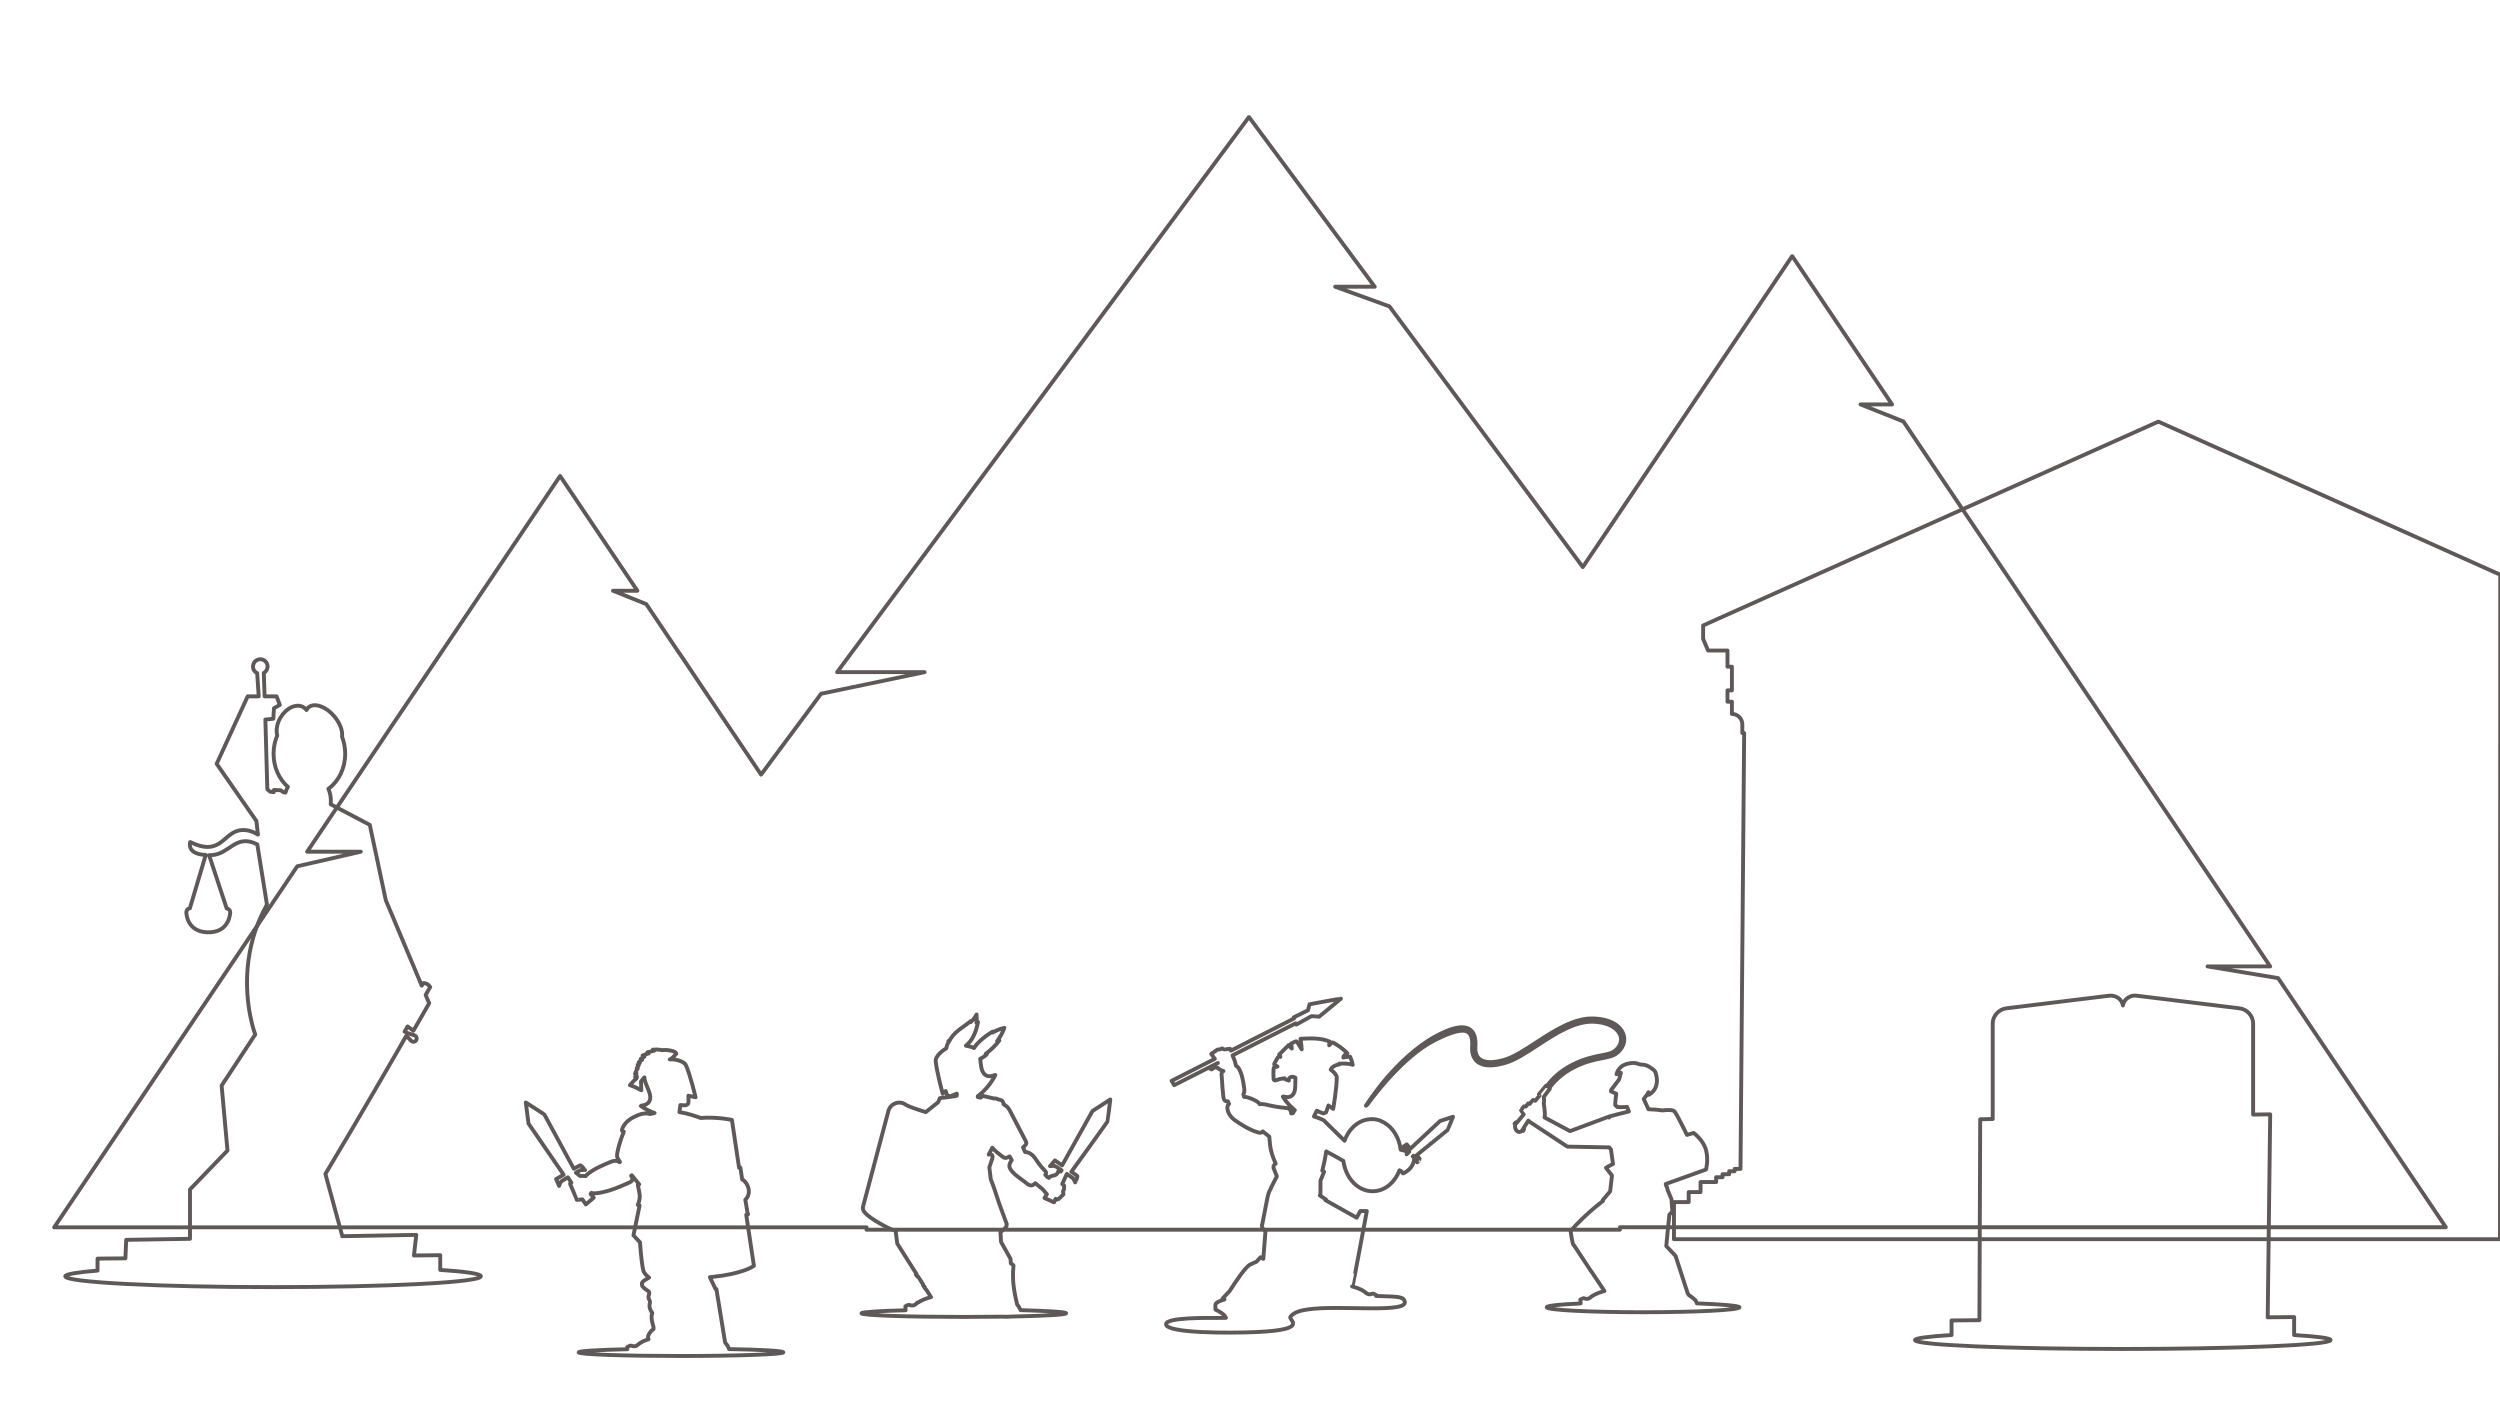 <?xml version="1.0" encoding="utf-8"?>
<!-- Generator: Adobe Illustrator 27.7.0, SVG Export Plug-In . SVG Version: 6.00 Build 0)  -->
<svg version="1.1" id="Capa_1" xmlns="http://www.w3.org/2000/svg" xmlns:xlink="http://www.w3.org/1999/xlink" x="0px" y="0px"
	 viewBox="0 0 1920 1080" style="enable-background:new 0 0 1920 1080;" xml:space="preserve">
<style type="text/css">
	.st0{fill:none;stroke:#5E5858;stroke-width:3;stroke-linejoin:round;stroke-miterlimit:10;}
	.st1{fill:url(#SVGID_1_);}
	.st2{fill:url(#SVGID_00000052084769466000813170000013934313329574905987_);}
	.st3{fill:url(#SVGID_00000170959495253790352100000012361509265131546527_);}
	.st4{fill:url(#SVGID_00000147214148959206529970000015930655874937526961_);}
	.st5{opacity:0.3;}
	.st6{fill:#79C1ED;}
	.st7{fill:#9BE0F8;}
	.st8{fill:#AE592B;}
	.st9{fill:#003961;}
	.st10{fill:#893D20;}
	.st11{fill:#FFB239;}
	.st12{fill:#FF989C;}
	.st13{fill:#FF6776;}
	.st14{fill:#004F87;}
	.st15{fill:#F52314;}
	.st16{fill:#CC0000;}
	.st17{fill:#FFDB88;}
	.st18{fill:url(#SVGID_00000175320066932701188360000000948791984410166659_);}
	.st19{fill:url(#SVGID_00000061431098237842906870000006871598257259861120_);}
	.st20{fill:#D8C09B;}
	.st21{fill:#AA987B;}
	.st22{fill:#665B4A;}
	.st23{fill:#83755F;}
	.st24{fill:#80432D;}
	.st25{fill:url(#SVGID_00000168074457930834264950000017130921522943220903_);}
	.st26{fill:url(#SVGID_00000063614613015692269440000015962458835094047383_);}
	.st27{fill:#E9E9EC;}
	.st28{fill:#CCCCCC;}
	.st29{opacity:0.65;fill:#B3B3BD;}
	.st30{fill:url(#SVGID_00000179636450307629034060000012902274607578045607_);}
	.st31{fill:url(#SVGID_00000011718003807372636370000001641856621256334466_);}
	.st32{fill:#FA5244;}
	.st33{fill:#C2C0C0;}
	.st34{fill:#DADADA;}
	.st35{fill:#5A5550;}
	.st36{fill:#A8A8A8;}
	
		.st37{clip-path:url(#SVGID_00000036226164880679966550000010995883565178730653_);fill:url(#SVGID_00000002369627444902410170000001230984360069316226_);}
	.st38{opacity:0.5;clip-path:url(#SVGID_00000036226164880679966550000010995883565178730653_);}
	.st39{fill:#D7E8EF;}
	.st40{fill:#F7FAFB;}
	.st41{clip-path:url(#SVGID_00000036226164880679966550000010995883565178730653_);}
	.st42{opacity:0.5;fill:#3AA9B0;}
	.st43{fill:url(#SVGID_00000111168051411015969050000008109254674216048297_);}
	.st44{fill:#3AA9B0;}
	.st45{fill:url(#SVGID_00000126309611021412338780000000905895180656093835_);}
	.st46{fill:#F9CA48;}
	.st47{fill:url(#SVGID_00000037685687126886919210000006878045309337675964_);}
	.st48{filter:url(#Adobe_OpacityMaskFilter);}
	.st49{clip-path:url(#SVGID_00000132060836702261286710000001251553371674955155_);}
	
		.st50{clip-path:url(#SVGID_00000170239569831744477230000006679356186641058992_);fill:url(#SVGID_00000164474094581066988140000007768513952272234910_);}
	
		.st51{mask:url(#SVGID_00000094591151294496266950000000216631979026552998_);fill:url(#SVGID_00000160892202658254988150000006386219895048214415_);}
	.st52{opacity:0.53;fill:url(#SVGID_00000104692227413710796810000003266874356046553246_);enable-background:new    ;}
	.st53{opacity:0.39;}
	.st54{fill:url(#SVGID_00000109031801632422096760000006446399226648278448_);}
	.st55{fill:url(#SVGID_00000163792599188420266860000000993056803339355067_);}
	.st56{opacity:0.21;}
	.st57{fill:url(#SVGID_00000121997863239036299070000009727672165455542439_);}
	.st58{fill:url(#SVGID_00000002355023715706557100000008856302282798262697_);}
	.st59{fill:url(#SVGID_00000169551989452196341530000002631587856291539072_);}
	.st60{fill:url(#SVGID_00000034058219277928959810000012016543090911715247_);}
	.st61{fill:url(#SVGID_00000022558362498811223630000017501468614827890874_);}
	.st62{fill:url(#SVGID_00000153673091204096999490000004325512082993198212_);}
	.st63{fill:url(#SVGID_00000087414675704669399410000007919845186067593862_);}
	.st64{fill:url(#SVGID_00000096768492111367430250000015250913873007003035_);}
	.st65{fill:url(#SVGID_00000131348145175298517830000004698920142519619756_);}
	.st66{fill:url(#SVGID_00000005983014844537044170000007532795037636826270_);}
	.st67{fill:url(#SVGID_00000069395820219410419080000003102695454626091453_);}
	.st68{fill:url(#SVGID_00000011715067017032251770000008247418172285773959_);}
	.st69{fill:url(#SVGID_00000098194620972239731690000002157694871399543174_);}
	.st70{fill:url(#SVGID_00000142866458559315289320000005187615046628000900_);}
	.st71{opacity:0.52;fill:url(#SVGID_00000047050688958472362750000011446234274867472316_);enable-background:new    ;}
	.st72{opacity:0.52;fill:url(#SVGID_00000170956927287257392750000005855486838154553476_);enable-background:new    ;}
	.st73{fill:#D58C1D;}
	.st74{fill:#99CD00;}
	.st75{opacity:0.31;fill:#B4E000;enable-background:new    ;}
	.st76{opacity:0.29;fill:#854A00;enable-background:new    ;}
	.st77{opacity:0.29;}
	.st78{opacity:0.56;fill:#854A00;enable-background:new    ;}
	.st79{opacity:0.18;fill:#469500;enable-background:new    ;}
	.st80{fill:#DCEC00;}
	.st81{opacity:0.18;}
	.st82{fill:#469500;}
	.st83{opacity:0.54;fill:#A7CE00;enable-background:new    ;}
	.st84{fill:#9A8667;}
	.st85{fill:#CFB389;}
	.st86{fill:#7E6E54;}
	.st87{fill:#2A2A29;}
	.st88{fill:#202020;}
	.st89{fill:#161616;}
	.st90{opacity:0.2;}
	.st91{fill:#1D1D1B;}
	.st92{fill:#895850;}
	.st93{fill:#66382F;}
	.st94{fill:#724438;}
	.st95{fill:#9B6762;}
	.st96{fill:#D39275;}
	.st97{fill:#FFF03B;}
	.st98{fill:#DA7122;}
	.st99{opacity:0.2;fill:#1D1D1B;}
	.st100{fill:#938C8E;}
	.st101{fill:#9E989D;}
	.st102{fill:#BFB8BE;}
	.st103{fill:#E8DAA0;}
	.st104{fill:#FFF4C5;}
	.st105{fill:#D86A4C;}
	.st106{fill:#847C7F;}
	.st107{fill:#D69C7F;}
	.st108{fill:#C68467;}
	.st109{fill:url(#SVGID_00000127017412918342727790000016083731962515675030_);}
	.st110{filter:url(#Adobe_OpacityMaskFilter_00000092446656188604134090000011191025925083994789_);}
	.st111{clip-path:url(#SVGID_00000003098064255641131100000014776584684586967734_);}
	
		.st112{clip-path:url(#SVGID_00000147216519867312811090000013536715207001350280_);fill:url(#SVGID_00000124850527070897979660000012068590957226714014_);}
	
		.st113{mask:url(#SVGID_00000094592262385733386860000004216430352227613833_);fill:url(#SVGID_00000025419563995984887540000006880352821340834195_);}
	.st114{opacity:0.53;fill:url(#SVGID_00000014617330175307420780000009658272332382627982_);enable-background:new    ;}
	.st115{fill:url(#SVGID_00000173125696605049792360000018002053105163917466_);}
	.st116{fill:url(#SVGID_00000142170488168323378740000000425369404414026120_);}
	.st117{fill:url(#SVGID_00000024681993604103065270000001713945778480579222_);}
	.st118{fill:url(#SVGID_00000040561395011056758330000014629695556693786273_);}
	.st119{fill:url(#SVGID_00000044893026529797741710000011860165981329414578_);}
	.st120{fill:url(#SVGID_00000052809873859567519400000010441868524066873995_);}
	.st121{fill:url(#SVGID_00000115499107298876366130000011778789581869293995_);}
	.st122{fill:url(#SVGID_00000092421607636190358460000006773034709886133148_);}
	.st123{fill:url(#SVGID_00000111191611489199828240000009889082047892620735_);}
	.st124{fill:url(#SVGID_00000082352193959885086820000014974964728340651707_);}
	.st125{fill:url(#SVGID_00000017490677643986673590000006051242328570547123_);}
	.st126{fill:url(#SVGID_00000056398354990540102680000002280486690011599268_);}
	.st127{fill:url(#SVGID_00000165933669137410273970000000831760083577647789_);}
	.st128{fill:url(#SVGID_00000082328441446844509620000011320247749495660709_);}
	.st129{fill:url(#SVGID_00000070100148365309582400000000283847276638180754_);}
	.st130{fill:url(#SVGID_00000035501697683265254660000018117423525074349199_);}
	.st131{opacity:0.52;fill:url(#SVGID_00000074407884342994975200000013493304245800760237_);enable-background:new    ;}
	.st132{opacity:0.52;fill:url(#SVGID_00000035532786206767110440000003212057972958548882_);enable-background:new    ;}
	.st133{fill:#A54C1E;}
	.st134{fill:#9A3B32;}
	.st135{fill:#803028;}
	.st136{fill:#FF9A56;}
	.st137{fill:#FC8413;}
	.st138{fill:#B84430;}
	.st139{fill:#FFD372;}
	.st140{fill:#FFEFBB;}
	.st141{opacity:0.63;fill:#B84430;}
	.st142{opacity:0.33;fill:#A54C1E;}
	.st143{fill:#F8B845;}
	.st144{fill:#FFDEAE;}
	.st145{opacity:0.5;fill:#803028;}
	.st146{fill:#FFF8D3;}
	.st147{fill:#CF6437;}
	.st148{fill:#FFC67B;}
	.st149{fill:#FAFAFE;}
	.st150{fill:#E6E6EC;}
	.st151{fill:#3B1F1F;}
	.st152{fill:#7F6364;}
	.st153{opacity:0.5;fill:#7F6364;}
	.st154{fill:#ECA866;}
	.st155{fill:#A17D7E;}
	.st156{fill:#B6CDF4;}
	.st157{fill:#9D696B;}
	.st158{fill:#FF9226;}
	.st159{opacity:0.2;fill:#9D696B;}
	.st160{fill:#939EB1;}
	.st161{fill:#A6AFBF;}
	.st162{fill:#888DAA;}
	.st163{fill:#585D6C;}
	.st164{opacity:0.4;fill:#A6AFBF;}
	.st165{fill:url(#SVGID_00000030448131633021011470000014346177125326300091_);}
	.st166{filter:url(#Adobe_OpacityMaskFilter_00000090280299351057138880000000212183082196443538_);}
	.st167{clip-path:url(#SVGID_00000107582289886792970160000001252578508795603903_);}
	
		.st168{clip-path:url(#SVGID_00000135653398434411249300000006655922333562253717_);fill:url(#SVGID_00000085228356459846225750000011000205152056402328_);}
	
		.st169{mask:url(#SVGID_00000132058462921922793390000005474945050864975493_);fill:url(#SVGID_00000080167619494616182760000014420502679543721091_);}
	.st170{opacity:0.53;fill:url(#SVGID_00000016762731731689484460000013332239074540254088_);enable-background:new    ;}
	.st171{fill:url(#SVGID_00000049212092821782579860000008479843301448473997_);}
	.st172{fill:url(#SVGID_00000174590488538868277840000003780373803117079740_);}
	.st173{fill:url(#SVGID_00000050663861624912521090000007927770128055099306_);}
	.st174{fill:url(#SVGID_00000011014871217682094200000013646745620172831406_);}
	.st175{fill:url(#SVGID_00000041976929884375173960000017068654055640254869_);}
	.st176{fill:url(#SVGID_00000177446565972309121410000004104992560170807222_);}
	.st177{fill:url(#SVGID_00000126315631367317447720000016438742903032485535_);}
	.st178{fill:url(#SVGID_00000139274208516125631700000012902561610256919952_);}
	.st179{fill:url(#SVGID_00000062904333483017041140000012011305745442395524_);}
	.st180{fill:url(#SVGID_00000159462348115641552230000004369771158589668485_);}
	.st181{fill:url(#SVGID_00000158732760885174073540000013444661252427977362_);}
	.st182{fill:url(#SVGID_00000018938914956945664220000017629434123696423845_);}
	.st183{fill:url(#SVGID_00000010997860159388563190000008280366194370830739_);}
	.st184{fill:url(#SVGID_00000022537086900931685720000006311736872220719746_);}
	.st185{fill:url(#SVGID_00000058558193813959616150000002855289340302050490_);}
	.st186{fill:url(#SVGID_00000106861386028261581110000011544972987744455593_);}
	.st187{opacity:0.52;fill:url(#SVGID_00000170261827668310742430000013233992622800714943_);enable-background:new    ;}
	.st188{opacity:0.52;fill:url(#SVGID_00000170960526272478996050000013784287605654550918_);enable-background:new    ;}
	.st189{fill:#FF8DA0;}
	.st190{fill:#FFD79C;}
	.st191{fill:#F9DDD2;}
	.st192{fill:#EDC7B2;}
	.st193{fill:#724139;}
	.st194{fill:#EF5252;}
	.st195{fill:#D3404E;}
	.st196{fill:#B06B00;}
	.st197{fill:#DBAA91;}
	.st198{fill:#683226;}
	.st199{fill:#B22B3B;}
	.st200{fill:#EAD3D7;}
	.st201{fill:#C9A9AF;}
	.st202{fill:#DDBFC3;}
	.st203{fill:#B78A92;}
	.st204{fill:#B27F6B;}
	.st205{fill:#92DBF4;}
	.st206{fill:#56251D;}
	.st207{fill:#EABDA9;}
	.st208{fill:#CE9B84;}
	.st209{fill:#B5745D;}
	.st210{fill:#6B3B2C;}
	.st211{fill:#C18A74;}
	.st212{fill:#CC9881;}
	.st213{fill:#FF5F5F;}
	.st214{fill:#AA725E;}
	.st215{fill:#932134;}
	.st216{fill:#F4D5C6;}
	.st217{fill:#FFC064;}
	.st218{fill:#51231B;}
	.st219{fill:#824634;}
	.st220{fill:#7F3F32;}
	.st221{fill:#F4B54E;}
	.st222{fill:#5185A5;}
	.st223{fill:#E5C3BE;}
	.st224{opacity:0.5;fill:#BC5642;}
	.st225{fill:#8CAAA7;}
	.st226{fill:#CCE5E2;}
	.st227{fill:#A5C4BF;}
	.st228{fill:#B2CCCA;}
	.st229{opacity:0.6;fill:#535E5D;}
	.st230{fill:#DCE6E4;}
	.st231{fill:#B0CCC6;}
	.st232{fill:#96A8A6;}
	.st233{fill:#5B325B;}
	.st234{fill:#8E4221;}
	.st235{fill:#AF6837;}
	.st236{fill:#A85248;}
	.st237{fill:#965326;}
	.st238{fill:#703B18;}
	.st239{fill:#BF703A;}
	.st240{fill:#CC8656;}
	.st241{fill:#6D442D;}
	.st242{fill:#DB9565;}
	.st243{fill:#E8A070;}
	.st244{opacity:0.5;}
	.st245{fill:#BC5642;}
	.st246{fill:#7F4426;}
	.st247{fill:#93532F;}
	.st248{fill:#B5619F;}
	.st249{fill:#9B4E8B;}
	.st250{fill:#CE814D;}
	.st251{fill:#A55925;}
	.st252{fill:#6D351D;}
	.st253{fill:#E089CE;}
	.st254{fill:#663036;}
	.st255{fill:#DB97A1;}
	.st256{fill:#5E3636;}
	.st257{fill:#CCDFDD;}
	.st258{fill:#C1DBD9;}
	.st259{fill:#A2AAA9;}
	.st260{fill:#778986;}
	.st261{fill:#B6CECA;}
	.st262{fill:#DDEDEB;}
	.st263{fill:#A7C1BF;}
	.st264{fill:#DFEFED;}
	.st265{fill:#8C9997;}
	.st266{fill:#455653;}
	.st267{fill:#5A6B68;}
	.st268{fill:#C5DDDA;}
	.st269{fill:#725D61;}
	.st270{fill:#49383B;}
	.st271{fill:#B699C9;}
	.st272{fill:#BFD8D5;}
	.st273{fill:#3F4745;}
	.st274{fill:#88A5A2;}
	.st275{fill:#749692;}
	.st276{fill:#ADC9C7;}
	.st277{fill:#A5C4C1;}
	.st278{fill:#9F80B7;}
	.st279{fill:#E0CEED;}
	.st280{fill:#84699E;}
	.st281{fill:#F0FFFD;}
	.st282{fill:#96B2AF;}
	.st283{fill:#65726F;}
	.st284{fill:#BF6F2E;}
	.st285{fill:#CC8652;}
	.st286{fill:#C4916A;}
	.st287{fill:#A55C25;}
	.st288{fill:#F2E2D5;}
	.st289{fill:#998576;}
	.st290{opacity:0.5;fill:#934F21;enable-background:new    ;}
	.st291{opacity:0.13;}
	.st292{fill:#934F21;}
	.st293{opacity:0.3;fill:#934F21;enable-background:new    ;}
	.st294{fill:#A25722;}
	.st295{fill:#754C29;}
	.st296{opacity:0.12;fill:#934F21;enable-background:new    ;}
	.st297{fill:#B5682D;}
	.st298{fill:#C47D47;}
	.st299{fill:#FFD738;}
	.st300{fill:#82412D;}
	.st301{fill:#8F4933;}
	.st302{fill:#DEB833;}
	.st303{fill:#FFFFFF;}
	.st304{fill:#8C5D43;}
	.st305{opacity:0.5;fill:#775441;}
	.st306{fill:#C6CED1;}
	.st307{fill:#F2F2F2;}
	.st308{fill:#775441;}
	.st309{fill:#8C634D;}
	.st310{fill:#996C54;}
	.st311{fill:#A67C52;}
	.st312{fill:#42210B;}
	.st313{fill:url(#SVGID_00000182496239799575830740000009104692052939246773_);}
	.st314{filter:url(#Adobe_OpacityMaskFilter_00000018922080833685804590000011632902085739951508_);}
	.st315{clip-path:url(#SVGID_00000056389130045113951370000018169161823907211199_);}
	
		.st316{clip-path:url(#SVGID_00000111879437712698373460000014568381795979404981_);fill:url(#SVGID_00000155840304891006873530000003573787577258382745_);}
	
		.st317{mask:url(#SVGID_00000136405465359612396160000004888473260330236314_);fill:url(#SVGID_00000087395189044665863230000009970968392382799017_);}
	.st318{opacity:0.53;fill:url(#SVGID_00000036233744343990054510000010619695043587881603_);enable-background:new    ;}
	.st319{fill:url(#SVGID_00000156565966648499587730000014301112637957488041_);}
	.st320{fill:url(#SVGID_00000057862129552222824180000012244175215597971601_);}
	.st321{fill:url(#SVGID_00000151539943096598569590000015359613299105901983_);}
	.st322{fill:url(#SVGID_00000174590459448680471820000008481511469564763036_);}
	.st323{fill:url(#SVGID_00000001639695601469077060000016749673181882736800_);}
	.st324{fill:url(#SVGID_00000144301173612197233340000000250430232080304283_);}
	.st325{fill:url(#SVGID_00000115473064111410062780000002182461071872819644_);}
	.st326{fill:url(#SVGID_00000119817995123146072420000003133311476497333663_);}
	.st327{fill:url(#SVGID_00000179607411222093279340000009380410694668704410_);}
	.st328{fill:url(#SVGID_00000086680945755573477450000017455217934826269066_);}
	.st329{fill:url(#SVGID_00000081620089917143736550000005084795606388581818_);}
	.st330{fill:url(#SVGID_00000152968626703034577850000000683264079324566678_);}
	.st331{fill:url(#SVGID_00000018205742020391461390000017576799500527415729_);}
	.st332{fill:url(#SVGID_00000094577557399103711280000014679757384588730517_);}
	.st333{fill:url(#SVGID_00000158001116017646396940000007711701985579421098_);}
	.st334{fill:url(#SVGID_00000047763840656356065830000001893807602510074502_);}
	.st335{opacity:0.52;fill:url(#SVGID_00000101806218249335610330000008423217827876291245_);enable-background:new    ;}
	.st336{opacity:0.52;fill:url(#SVGID_00000109027820240138955590000007944465321708559492_);enable-background:new    ;}
	.st337{fill-rule:evenodd;clip-rule:evenodd;fill:#ECBE6C;}
	.st338{fill-rule:evenodd;clip-rule:evenodd;fill:url(#SVGID_00000039842883999400480590000014615607242219601310_);}
	.st339{fill-rule:evenodd;clip-rule:evenodd;fill:url(#SVGID_00000103250738870582329530000007345590246920317629_);}
	.st340{fill-rule:evenodd;clip-rule:evenodd;fill:#ECCE8D;}
	.st341{fill-rule:evenodd;clip-rule:evenodd;fill:#EC763B;}
	.st342{fill-rule:evenodd;clip-rule:evenodd;fill:url(#SVGID_00000167395351303746937260000002212455388078100633_);}
	.st343{fill-rule:evenodd;clip-rule:evenodd;fill:url(#SVGID_00000098927764203793238100000006078239278955218346_);}
	.st344{fill-rule:evenodd;clip-rule:evenodd;fill:url(#SVGID_00000034782176011932260460000006558736128988658571_);}
	.st345{fill-rule:evenodd;clip-rule:evenodd;fill:url(#SVGID_00000093890371294944426900000016665787273499383714_);}
	.st346{fill-rule:evenodd;clip-rule:evenodd;fill:#96372B;}
	.st347{fill-rule:evenodd;clip-rule:evenodd;fill:url(#SVGID_00000098218011963125829660000000628460059068167077_);}
	.st348{fill-rule:evenodd;clip-rule:evenodd;fill:url(#SVGID_00000155105413185775638710000001333542044757272195_);}
	.st349{fill-rule:evenodd;clip-rule:evenodd;fill:url(#SVGID_00000047739316507988572390000011594055288621915264_);}
	.st350{fill-rule:evenodd;clip-rule:evenodd;fill:url(#SVGID_00000125605287777686423040000006438098665818654641_);}
	.st351{fill-rule:evenodd;clip-rule:evenodd;fill:url(#SVGID_00000005237196075103640970000003596669756323788981_);}
	.st352{fill-rule:evenodd;clip-rule:evenodd;fill:url(#SVGID_00000001630628550146019300000012627671690053478075_);}
	.st353{fill-rule:evenodd;clip-rule:evenodd;fill:#5A1828;}
	.st354{fill-rule:evenodd;clip-rule:evenodd;fill:url(#SVGID_00000036227560483583324280000012592965841804998805_);}
	.st355{fill-rule:evenodd;clip-rule:evenodd;fill:url(#SVGID_00000080195565352524283590000011172255115725701264_);}
	.st356{fill-rule:evenodd;clip-rule:evenodd;fill:url(#SVGID_00000049194031306336800370000001098585125812048806_);}
	.st357{opacity:0.2;fill-rule:evenodd;clip-rule:evenodd;fill:url(#SVGID_00000181795005008013452980000009364953702366886809_);}
	.st358{fill-rule:evenodd;clip-rule:evenodd;fill:#EC903B;}
	.st359{fill-rule:evenodd;clip-rule:evenodd;fill:#ECA950;}
	.st360{fill-rule:evenodd;clip-rule:evenodd;fill:url(#SVGID_00000027580108045851277970000011022998681693937308_);}
	.st361{fill-rule:evenodd;clip-rule:evenodd;fill:url(#SVGID_00000135658835439676021050000009085276181300098949_);}
	.st362{fill-rule:evenodd;clip-rule:evenodd;fill:url(#SVGID_00000094579185590101095500000000889849224062280335_);}
	.st363{fill-rule:evenodd;clip-rule:evenodd;fill:url(#SVGID_00000026856527805316242150000005925410382451029122_);}
	.st364{fill-rule:evenodd;clip-rule:evenodd;fill:url(#SVGID_00000023961187705543365450000003269976485176925371_);}
	.st365{fill-rule:evenodd;clip-rule:evenodd;fill:url(#SVGID_00000056422072951881426510000017677285734719682989_);}
	.st366{fill-rule:evenodd;clip-rule:evenodd;fill:url(#SVGID_00000153683690516029088360000001246057383239844286_);}
	.st367{fill-rule:evenodd;clip-rule:evenodd;fill:url(#SVGID_00000173145994392196048450000014119155308051472046_);}
	.st368{fill-rule:evenodd;clip-rule:evenodd;fill:url(#SVGID_00000004522552512341214680000004580087560102561182_);}
	.st369{fill-rule:evenodd;clip-rule:evenodd;fill:url(#SVGID_00000019649083063404842290000003014824127651021958_);}
	.st370{fill-rule:evenodd;clip-rule:evenodd;fill:url(#SVGID_00000067934637263116092260000015543818960503600033_);}
	.st371{fill-rule:evenodd;clip-rule:evenodd;fill:url(#SVGID_00000020361893633429151880000012133455164730555032_);}
	.st372{fill-rule:evenodd;clip-rule:evenodd;fill:url(#SVGID_00000085952327643871810060000003273874241792708487_);}
	.st373{fill-rule:evenodd;clip-rule:evenodd;fill:url(#SVGID_00000041294572349218300460000010804595339223432608_);}
	.st374{fill:#544224;}
	.st375{fill:#9E7C42;}
	.st376{fill:#CFA256;}
	.st377{fill:#82502A;}
	.st378{fill:#5E3A1E;}
	.st379{fill:#FFECCC;}
	.st380{fill:#53A4BD;}
	.st381{clip-path:url(#SVGID_00000089557588297091200110000015755559146717365694_);}
	.st382{fill:#73D2F0;}
	.st383{fill:#A3E9FF;}
	.st384{fill:#453314;}
	.st385{fill:#FFD999;}
	.st386{fill:#BF3E26;}
	.st387{fill:#50947A;}
	.st388{fill:#4A2A15;}
	.st389{fill:#FCB3A6;}
	.st390{fill:#9C582D;}
	.st391{fill:#0B4B61;}
	.st392{fill:#1A7591;}
	.st393{fill:#75201C;}
	.st394{fill:#125063;}
	.st395{fill:#9E5549;}
	.st396{fill:#8C541A;}
	.st397{fill:#DE842A;}
	.st398{fill:#4D2E17;}
	.st399{fill:#D4A44F;}
	.st400{fill:#5C1916;}
	.st401{fill:#7D4C34;}
	.st402{fill-rule:evenodd;clip-rule:evenodd;fill:#9A5700;}
	.st403{fill-rule:evenodd;clip-rule:evenodd;fill:#381D00;}
	.st404{fill-rule:evenodd;clip-rule:evenodd;fill:#623500;}
	.st405{fill-rule:evenodd;clip-rule:evenodd;fill:#7E4500;}
	.st406{fill-rule:evenodd;clip-rule:evenodd;fill:#DC7C00;}
	.st407{fill-rule:evenodd;clip-rule:evenodd;fill:#BA6900;}
	.st408{fill-rule:evenodd;clip-rule:evenodd;fill:#FFBA61;}
	.st409{fill:#EBE9E8;}
	.st410{fill:#C4C1C0;}
	.st411{fill:#66392C;}
	.st412{fill:#A3A2A2;}
	.st413{fill:#855141;}
	.st414{fill:#E6CFC8;}
	.st415{fill:#BA7059;}
	.st416{fill:#DE9078;}
	.st417{fill:#D4A090;}
	.st418{fill:#704031;}
	.st419{fill:#D48F7B;}
	.st420{opacity:0.42;fill:#702711;}
	.st421{fill:#A17B4D;}
	.st422{fill:#733E2E;}
	.st423{fill:#AD865E;}
	.st424{fill:#857F7F;}
	.st425{fill:none;stroke:#B0997B;stroke-width:5;stroke-linecap:round;stroke-linejoin:round;stroke-miterlimit:10;}
	.st426{fill:#B0997B;}
	.st427{fill:#9E553F;}
	.st428{fill:#AB5F48;}
	.st429{fill:#BFB1AC;}
	.st430{fill:#8C432D;}
	.st431{fill:#944E38;}
	.st432{fill:#A65A42;}
	.st433{fill:#C49C6A;}
	.st434{fill:#D4A87D;}
	.st435{opacity:0.271;fill:#702711;}
	.st436{fill:#702711;}
	.st437{fill:#9E8F8A;}
	.st438{fill:#918B89;}
	.st439{fill:none;stroke:#69645F;stroke-width:4;stroke-miterlimit:10;}
	.st440{fill:#DECFCA;}
	.st441{opacity:0.431;fill:#633424;}
	.st442{opacity:0.549;fill:#613325;}
	.st443{fill:#BFA686;}
	.st444{fill:url(#SVGID_00000168805937611657063300000003918275402452972447_);}
	.st445{filter:url(#Adobe_OpacityMaskFilter_00000173854166560144266300000008821360785710007196_);}
	.st446{clip-path:url(#SVGID_00000109732005835877095400000011350757001746111387_);}
	
		.st447{clip-path:url(#SVGID_00000036239584488572797260000010853214332224876953_);fill:url(#SVGID_00000008115323626232844060000010778231448296853420_);}
	
		.st448{mask:url(#SVGID_00000039121940000640392840000015231775742704440482_);fill:url(#SVGID_00000083772611636413130220000011640723030364880014_);}
	.st449{opacity:0.53;fill:url(#SVGID_00000092421324366103410610000018278437304758145724_);enable-background:new    ;}
	.st450{fill:url(#SVGID_00000054266758001183997970000017345537812199100342_);}
	.st451{fill:url(#SVGID_00000078734551370355196130000018129743640887338901_);}
	.st452{fill:url(#SVGID_00000053514008483643035300000006880855509851698876_);}
	.st453{fill:url(#SVGID_00000027581308919257208070000018120150612595578045_);}
	.st454{fill:url(#SVGID_00000129187607358547197050000009893701908330521222_);}
	.st455{fill:url(#SVGID_00000029018496216945809850000005729916059000954518_);}
	.st456{fill:url(#SVGID_00000173151123710727469280000000698169728079519626_);}
	.st457{fill:url(#SVGID_00000109749353640873220420000016378290941018847114_);}
	.st458{fill:url(#SVGID_00000133508812067202381110000015711102773629604543_);}
	.st459{fill:url(#SVGID_00000075884391293766068260000006171863805627080865_);}
	.st460{fill:url(#SVGID_00000122720661636407603830000001329246662788301493_);}
	.st461{fill:url(#SVGID_00000005948461097325740010000017374082275456225214_);}
	.st462{fill:url(#SVGID_00000077306623530394026060000007353433747869447061_);}
	.st463{fill:url(#SVGID_00000161605557791031793640000007943239575804939701_);}
	.st464{fill:url(#SVGID_00000067959306381183004500000000624811719187734699_);}
	.st465{fill:url(#SVGID_00000178183646695147575190000002768714476309238913_);}
	.st466{opacity:0.52;fill:url(#SVGID_00000134241820317147124070000005802220472463779721_);enable-background:new    ;}
	.st467{opacity:0.52;fill:url(#SVGID_00000072277002050248003670000001969055993382018438_);enable-background:new    ;}
	.st468{fill-rule:evenodd;clip-rule:evenodd;fill:#BEC8D4;}
	.st469{fill-rule:evenodd;clip-rule:evenodd;fill:#A4ACBB;}
	.st470{fill-rule:evenodd;clip-rule:evenodd;fill:#FACA64;}
	.st471{fill-rule:evenodd;clip-rule:evenodd;fill:#D4A258;}
	.st472{fill-rule:evenodd;clip-rule:evenodd;fill:#3D4558;}
	.st473{fill-rule:evenodd;clip-rule:evenodd;fill:#4D5568;}
	.st474{fill-rule:evenodd;clip-rule:evenodd;fill:#989FB1;}
	.st475{fill-rule:evenodd;clip-rule:evenodd;fill:#A5A5A5;}
	.st476{fill-rule:evenodd;clip-rule:evenodd;fill:#BEBDB9;}
	.st477{fill-rule:evenodd;clip-rule:evenodd;fill:#D1D1C9;}
	.st478{fill-rule:evenodd;clip-rule:evenodd;fill:#E8E7E3;}
	.st479{fill-rule:evenodd;clip-rule:evenodd;fill:#7F8698;}
	.st480{fill:#606060;}
	.st481{fill:#222222;}
	.st482{fill:#3D46A2;}
	.st483{fill:#F4F4F4;}
	.st484{opacity:0.4;fill:#D5D5D5;}
	.st485{fill:#919191;}
	.st486{fill:#797979;}
	.st487{fill:#424242;}
	.st488{clip-path:url(#SVGID_00000018955974724078134270000009178299770431978421_);fill:#A8A8A8;}
	.st489{clip-path:url(#SVGID_00000018955974724078134270000009178299770431978421_);fill:#424242;}
	.st490{clip-path:url(#SVGID_00000018955974724078134270000009178299770431978421_);fill:#919191;}
	.st491{clip-path:url(#SVGID_00000018955974724078134270000009178299770431978421_);fill:#D5D5D5;}
	.st492{fill:#C8D5DB;}
	.st493{fill:url(#SVGID_00000098222549611814535750000011492478058358711462_);}
	.st494{opacity:0.18;fill:#FFFFFF;}
	.st495{fill:#BFBFBF;}
	.st496{fill:url(#SVGID_00000073682282334129975720000004198986162765358004_);}
	.st497{fill:#F9A326;}
	.st498{opacity:0.5;fill:#7A44A1;}
	.st499{fill:#F2352F;}
	.st500{fill:#FCBC4B;}
	.st501{fill:#42BD5C;}
	.st502{fill:#94AFBD;}
	.st503{fill:none;stroke:#A9D7EE;stroke-width:0.809;stroke-miterlimit:10;}
	.st504{fill:#FCA326;}
	.st505{fill:#FBE56F;}
	.st506{fill:#002265;}
	.st507{opacity:0.26;fill:#FFFFFF;}
	.st508{fill:#003798;}
	.st509{opacity:0.6;}
	.st510{opacity:0.6;fill:#FFFFFF;}
	.st511{fill:url(#SVGID_00000036245706247861636940000013415033110437903807_);}
	.st512{fill:url(#SVGID_00000045606279519083257920000000092862232983086247_);}
	.st513{fill:url(#SVGID_00000143605850644163191220000011146329680121837487_);}
	.st514{fill:url(#SVGID_00000134250129316002750920000012155656460589003417_);}
	.st515{fill:#D2530D;}
	.st516{fill:#F5712E;}
	.st517{fill:#E17D32;}
	.st518{fill:#D27E5A;}
	.st519{fill:url(#SVGID_00000047741266379510706690000002405452725841462198_);}
	.st520{fill:url(#SVGID_00000095296179064847888200000007687183837272079800_);}
	.st521{fill:url(#SVGID_00000114762481690516166220000012263460802184982193_);}
	.st522{fill:url(#SVGID_00000104707828937397922620000015775540657495982997_);}
	.st523{fill:#364766;}
	.st524{fill:url(#SVGID_00000013192510434797885050000014093484150473008523_);}
	.st525{fill:url(#SVGID_00000080886362012017257300000011563434511247215278_);}
	.st526{fill:url(#SVGID_00000112591958382357926380000007910392684517220031_);}
	.st527{fill:#ABB3C4;}
	.st528{fill:url(#SVGID_00000078005253347988042770000016834796946506838660_);}
	.st529{fill:url(#SVGID_00000136411453496404998170000010665814258651243677_);}
	.st530{fill:#50658B;}
	.st531{fill:url(#SVGID_00000003801090905742422940000018376176351122043021_);}
	.st532{fill:url(#SVGID_00000125560461489509942880000009418981131465307801_);}
	.st533{fill:url(#SVGID_00000139283047285362406760000008189684478100183945_);}
	.st534{fill:url(#SVGID_00000151518011742545537120000016943721634792780168_);}
	.st535{opacity:0.68;}
	.st536{filter:url(#Adobe_OpacityMaskFilter_00000041259942682950499050000009280716957530126521_);}
	.st537{mask:url(#SVGID_00000103956702843508300280000001902448517762216616_);}
	.st538{filter:url(#Adobe_OpacityMaskFilter_00000164510230274448983880000016571641158614978720_);}
	.st539{mask:url(#SVGID_00000065776892840631417370000015485322758441315732_);}
	.st540{filter:url(#Adobe_OpacityMaskFilter_00000022521673709388352730000012997604209364911525_);}
	.st541{mask:url(#SVGID_00000102533068692026854010000003680762745876925831_);}
	.st542{filter:url(#Adobe_OpacityMaskFilter_00000181770799323295263150000016847775058881061766_);}
	.st543{mask:url(#SVGID_00000156551430827327113550000017845518844881378494_);}
	.st544{filter:url(#Adobe_OpacityMaskFilter_00000163774219823029356460000009896280924641330566_);}
	.st545{mask:url(#SVGID_00000181070390706404002240000001864920312646144385_);}
	.st546{filter:url(#Adobe_OpacityMaskFilter_00000085944537972752512400000012771097525385933216_);}
	.st547{mask:url(#SVGID_00000178196127728554951390000015418570777537502381_);}
	.st548{filter:url(#Adobe_OpacityMaskFilter_00000075163568273641650790000006509624444440406442_);}
	.st549{mask:url(#SVGID_00000169553875429426696780000016072681261278739372_);}
	.st550{filter:url(#Adobe_OpacityMaskFilter_00000023990572238497651450000004022785869479795865_);}
	.st551{mask:url(#SVGID_00000124131628666027470080000018038666264626347677_);}
	.st552{filter:url(#Adobe_OpacityMaskFilter_00000171715853062404125010000001486616135225970333_);}
	.st553{mask:url(#SVGID_00000178913012419704104350000002021314324025788566_);}
	.st554{filter:url(#Adobe_OpacityMaskFilter_00000013907345791261484420000008082636982425932704_);}
	.st555{mask:url(#SVGID_00000160170296962255071840000005221880681559835536_);}
	.st556{opacity:0.74;}
	.st557{opacity:0.43;}
	.st558{filter:url(#Adobe_OpacityMaskFilter_00000026842503354015644170000016237696646154677893_);}
	.st559{mask:url(#SVGID_00000025417434768379000230000005797324572275495308_);}
	.st560{filter:url(#Adobe_OpacityMaskFilter_00000173140645297719819790000009944402728716843664_);}
	.st561{mask:url(#SVGID_00000093878215943391167230000002281688118455506859_);}
	.st562{filter:url(#Adobe_OpacityMaskFilter_00000062177962595896290310000005213425699683833488_);}
	.st563{mask:url(#SVGID_00000168091792433116009650000007644272570616499584_);}
	.st564{filter:url(#Adobe_OpacityMaskFilter_00000183965850345395445620000011525944255093536175_);}
	.st565{mask:url(#SVGID_00000059992227694999476270000011319051587827256211_);}
	.st566{filter:url(#Adobe_OpacityMaskFilter_00000067954252128917449960000002686432203829937294_);}
	.st567{mask:url(#SVGID_00000178922829292173067310000003690040258196094359_);}
	.st568{filter:url(#Adobe_OpacityMaskFilter_00000016056653670738853330000004811913873465785233_);}
	.st569{mask:url(#SVGID_00000026144448930560192440000009486639777382496661_);}
	.st570{filter:url(#Adobe_OpacityMaskFilter_00000132807410640415161920000016439676784687751358_);}
	.st571{opacity:0.26;mask:url(#SVGID_00000142879464602774134570000009308169869669339780_);}
	.st572{filter:url(#Adobe_OpacityMaskFilter_00000058565445633883871300000012129165866715557775_);}
	.st573{opacity:0.68;mask:url(#SVGID_00000169542119539208666400000004996638293853105581_);}
	.st574{filter:url(#Adobe_OpacityMaskFilter_00000121983460516005606260000000836503224844638085_);}
	.st575{opacity:0.68;mask:url(#SVGID_00000086672456667904599260000005943083686624072885_);}
	.st576{filter:url(#Adobe_OpacityMaskFilter_00000071517354923156636280000017904305997965334430_);}
	.st577{opacity:0.68;mask:url(#SVGID_00000059284411565480338350000004208913383436131468_);}
	.st578{filter:url(#Adobe_OpacityMaskFilter_00000127010429056629176970000003463274962308173715_);}
	.st579{mask:url(#SVGID_00000034781202058509456560000012617303762114039216_);}
	.st580{filter:url(#Adobe_OpacityMaskFilter_00000135676496026516572050000009821942840929261197_);}
	.st581{mask:url(#SVGID_00000025425300314344103400000013944175965168614280_);}
	.st582{filter:url(#Adobe_OpacityMaskFilter_00000080889230832157745980000017017576609611812231_);}
	.st583{mask:url(#SVGID_00000097475461720530354240000014244369885896297909_);}
	.st584{filter:url(#Adobe_OpacityMaskFilter_00000046339750768607737770000003505354997382666398_);}
	.st585{mask:url(#SVGID_00000106106968076358461700000001644961434670362258_);}
	.st586{filter:url(#Adobe_OpacityMaskFilter_00000096030296116200779600000009450199535545825443_);}
	.st587{opacity:0.68;mask:url(#SVGID_00000008834977486600359920000000888599108830452374_);}
	.st588{filter:url(#Adobe_OpacityMaskFilter_00000024682493061468530630000011893410341341896877_);}
	.st589{opacity:0.68;mask:url(#SVGID_00000132053140416300689830000013337108350585428892_);}
	.st590{filter:url(#Adobe_OpacityMaskFilter_00000006691605259907172930000002465268668240349578_);}
	.st591{filter:url(#Adobe_OpacityMaskFilter_00000057114383049626176620000012202179869077907079_);}
	.st592{filter:url(#Adobe_OpacityMaskFilter_00000029733730996614710640000015551090993689655449_);}
	.st593{filter:url(#Adobe_OpacityMaskFilter_00000085964511939131384660000005942597135323833521_);}
	.st594{filter:url(#Adobe_OpacityMaskFilter_00000037663829724597876430000004514818975457532034_);}
	.st595{filter:url(#Adobe_OpacityMaskFilter_00000139984298036818301490000009735793324899203500_);}
	.st596{filter:url(#Adobe_OpacityMaskFilter_00000096738790898428369190000005688652874572557714_);}
	.st597{mask:url(#SVGID_00000099661428956527031760000004791228415373233057_);}
	.st598{filter:url(#Adobe_OpacityMaskFilter_00000069377821756100273680000014387185070101004470_);}
	.st599{mask:url(#SVGID_00000065774682215452400970000007837786782427263673_);}
	.st600{filter:url(#Adobe_OpacityMaskFilter_00000116934436802669646890000006735000921461122489_);}
	.st601{mask:url(#SVGID_00000118393826778180272410000018082460076016329370_);}
	.st602{filter:url(#Adobe_OpacityMaskFilter_00000040534786806651415350000012069495535408942510_);}
	.st603{mask:url(#SVGID_00000127739849747944141060000007593554150300136115_);}
	.st604{filter:url(#Adobe_OpacityMaskFilter_00000159438636205893180970000018255933448380615604_);}
	.st605{mask:url(#SVGID_00000182524535529962760380000018110977527136876940_);}
	.st606{filter:url(#Adobe_OpacityMaskFilter_00000041993172935707707810000003788914935264367780_);}
	.st607{mask:url(#SVGID_00000127021886239642086910000004961326467531638939_);}
	.st608{filter:url(#Adobe_OpacityMaskFilter_00000099626760990362491440000007218982765386909860_);}
	.st609{mask:url(#SVGID_00000163067313584206734710000014420976979724627882_);}
	.st610{filter:url(#Adobe_OpacityMaskFilter_00000064341655160825265100000012852334751603272379_);}
	.st611{mask:url(#SVGID_00000057134779352174303670000018411935353780084372_);}
	.st612{filter:url(#Adobe_OpacityMaskFilter_00000179624841795965057670000000695270439372185523_);}
	.st613{mask:url(#SVGID_00000127025977573231276880000002961169821370622375_);}
	.st614{filter:url(#Adobe_OpacityMaskFilter_00000142153801546315787060000014057191399984093873_);}
	.st615{mask:url(#SVGID_00000069398331121409648250000014131665075956519808_);}
	.st616{filter:url(#Adobe_OpacityMaskFilter_00000011000648765144735620000010651515469573199533_);}
	.st617{mask:url(#SVGID_00000029726768639073240730000005119561447278395803_);}
	.st618{filter:url(#Adobe_OpacityMaskFilter_00000179621599880118720510000008603040852186652566_);}
	.st619{mask:url(#SVGID_00000182522152779135453560000011895148528774155967_);}
	.st620{filter:url(#Adobe_OpacityMaskFilter_00000110461558573370069110000007923226810088544154_);}
	.st621{mask:url(#SVGID_00000044161782247346032990000003640747385891001266_);}
	.st622{filter:url(#Adobe_OpacityMaskFilter_00000027570754402709420320000013969765279171959174_);}
	.st623{mask:url(#SVGID_00000130624907755517099810000017928341328716603306_);}
	.st624{filter:url(#Adobe_OpacityMaskFilter_00000052825905538127076510000007687804364321189036_);}
	.st625{mask:url(#SVGID_00000004524338746274560030000002609181354390590100_);}
	.st626{filter:url(#Adobe_OpacityMaskFilter_00000128473029841891192700000011557317813936050610_);}
	.st627{mask:url(#SVGID_00000051341790616377193760000006503757560339560855_);}
	.st628{filter:url(#Adobe_OpacityMaskFilter_00000163046848516391204880000000999305444770683269_);}
	.st629{opacity:0.26;mask:url(#SVGID_00000040561629204379172200000014168760549034461609_);}
	.st630{filter:url(#Adobe_OpacityMaskFilter_00000049900758516191786470000012375302980530638992_);}
	.st631{opacity:0.68;mask:url(#SVGID_00000163063276752219352500000015136193209967785123_);}
	.st632{filter:url(#Adobe_OpacityMaskFilter_00000033365065535786261410000018034039171689882041_);}
	.st633{opacity:0.68;mask:url(#SVGID_00000013897839281226790620000015468927945464100797_);}
	.st634{filter:url(#Adobe_OpacityMaskFilter_00000139284731934335404130000015213515487512672945_);}
	.st635{opacity:0.68;mask:url(#SVGID_00000046323630996576505070000005572323749934998917_);}
	.st636{filter:url(#Adobe_OpacityMaskFilter_00000029749059044575168870000013681236435761192068_);}
	.st637{mask:url(#SVGID_00000104700859453971598760000000277808674184820866_);}
	.st638{filter:url(#Adobe_OpacityMaskFilter_00000108302992111971669520000010371669402331965339_);}
	.st639{mask:url(#SVGID_00000116233372867725164700000012549212107706749349_);}
	.st640{filter:url(#Adobe_OpacityMaskFilter_00000140000370081170414380000004343955393956917639_);}
	.st641{mask:url(#SVGID_00000161625524379652523050000018435096254295171250_);}
	.st642{filter:url(#Adobe_OpacityMaskFilter_00000134208662882477050730000014415168589294143925_);}
	.st643{mask:url(#SVGID_00000169517001270770953870000007100113300192128143_);}
	.st644{filter:url(#Adobe_OpacityMaskFilter_00000083811907923219783720000004586813958083657603_);}
	.st645{opacity:0.68;mask:url(#SVGID_00000016763964365774186610000009420943558602332334_);}
	.st646{filter:url(#Adobe_OpacityMaskFilter_00000135673733466864776180000014417023715568191876_);}
	.st647{opacity:0.68;mask:url(#SVGID_00000068640172884000673350000002391248224777325978_);}
	.st648{filter:url(#Adobe_OpacityMaskFilter_00000065777479033446366020000000874288823787776385_);}
	.st649{filter:url(#Adobe_OpacityMaskFilter_00000034048250595124825730000000172400067467249597_);}
	.st650{filter:url(#Adobe_OpacityMaskFilter_00000115486483280580287350000003166261325420747139_);}
	.st651{filter:url(#Adobe_OpacityMaskFilter_00000003070008261943729120000001268604486967051144_);}
	.st652{filter:url(#Adobe_OpacityMaskFilter_00000183230391025941590920000012040632609277662342_);}
	.st653{filter:url(#Adobe_OpacityMaskFilter_00000113355558815078526680000017801776818417076399_);}
	.st654{fill:#FEEC6F;}
	.st655{fill:#D7E2F3;}
	.st656{fill:#E4C644;}
	.st657{fill:#F8E363;}
	.st658{fill:#F6DF5E;}
	.st659{fill:#2E4C78;}
	.st660{fill:#E7CC49;}
	.st661{fill:#F2DA52;}
	.st662{fill:#D5B339;}
	.st663{fill:#E8CE4A;}
	.st664{fill:#3A6191;}
	.st665{fill:#4974AB;}
	.st666{fill:#2F4D79;}
	.st667{fill:#30507D;}
	.st668{fill:#EED64F;}
	.st669{fill:#F3DB50;}
	.st670{fill:#25436B;}
	.st671{fill:#304D7D;}
	.st672{fill:#26446A;}
	.st673{fill:#2E4C7B;}
	.st674{fill:#354F90;}
	.st675{fill:#D3DEEE;}
	.st676{fill:#334E8F;}
	.st677{fill:#FEED6F;}
	.st678{fill:#E1C23F;}
	.st679{fill:#EDD551;}
	.st680{fill:#FCE868;}
	.st681{fill:#E5C945;}
	.st682{fill:#CB9F29;}
	.st683{fill:#091B40;}
	.st684{fill:#385685;}
	.st685{fill:#304E7A;}
	.st686{fill:#A8BFE1;}
	.st687{fill:#466EA5;}
	.st688{fill:#20497F;}
	.st689{fill:#E1C341;}
	.st690{fill:#F5DE55;}
	.st691{fill:#F1D94F;}
	.st692{fill:#FCE86A;}
	.st693{fill:#ECD44E;}
	.st694{fill:#FDEF6B;}
	.st695{fill:#E2C442;}
	.st696{fill:#E5CA43;}
	.st697{fill:none;stroke:#5E5858;stroke-width:3;stroke-linecap:round;stroke-linejoin:round;stroke-miterlimit:10;}
	.st698{fill-rule:evenodd;clip-rule:evenodd;fill:none;stroke:#5E5858;stroke-width:3;stroke-linejoin:round;stroke-miterlimit:10;}
	.st699{opacity:0.15;fill:#4F4F4F;}
</style>
<polygon class="st0" points="1749.6,751.2 1749.6,751.2 1695.4,742.2 1743.5,742.2 1743.5,742.2 1517.3,406.1 1495,373 1495,373 
	1461.9,323.8 1461.8,323.7 1428.9,310.6 1453,310.6 1453.1,310.6 1376.5,196.8 1376.6,197.1 1376.3,196.8 1289.3,326.1 
	1233.2,409.4 1233.2,409.4 1215.6,435.5 1136.8,329.3 1108.7,291.4 1108.7,291.4 1067,235.2 1066.8,235.2 1025.4,220.2 
	1055.7,220.2 1055.8,220.2 959.3,90 959.4,90.4 959.1,90 849.5,237.8 778.8,333.1 778.8,333.1 747.2,375.6 737.8,388.4 737.8,388.4 
	642.9,516.2 710.1,516.2 630.6,532.8 584.5,594.9 539.2,527.6 522,502 521.9,502 496.3,463.9 496.2,463.9 470.8,453.7 489.4,453.7 
	489.5,453.7 430.2,365.6 430.3,365.9 430.1,365.6 362.8,465.6 319.3,530.2 319.3,530.2 299.9,558.9 294.1,567.6 294.1,567.6 
	235.9,654.1 277.1,654.1 228.3,665.3 41.6,942.6 606.8,942.6 665.5,942.6 665.5,944.4 1244.1,944.4 1244.1,942.5 1246.9,942.5 
	1591.6,942.5 1604.7,942.5 1878.4,942.5 "/>
<path class="st0" d="M338.1,975.3v-11.3l-20.2,0.2l1.8-15.8l-56.9,1l0.1,0l-13-47.8c26.7-44.5,57.4-97.7,62-105.9
	c1.4,1,2.6,2.2,3.7,3.5c0.2,0.2,0.4,0.4,0.6,0.5c1.4,0.8,3.2,0.2,3.7-1.4c0.3-0.9,0-2-0.7-2.6c-0.3-0.3-0.7-0.5-1-0.6
	c-2.6-0.8-5.2-1.5-7.5-2.8l2.3-4l4.5,3.3l12.1-21.1l-2.7-6.4l3.5-6.1c-2.3-3.3-5.3-3-5.3-3l-1.2,2l-26.2-62.3h0l-1.4-3.3L284,633.5
	l-30-15.8c0.1-0.6,0.1-1.1,0.1-1.7c0.1-3.7-0.5-7.1-1.9-10.2c7.8-5.6,12.9-15.6,12.9-26.9c0-4.7-0.9-9.1-2.4-13.1
	c0.6-4.5-1.6-10.5-6-15.7c-6.4-7.6-15.2-10.6-19.7-6.9c-0.7,0.6-1.2,1.3-1.6,2.1c-0.7-0.9-1.5-1.6-2.4-2.2
	c-5.4-3.1-13.3,0.6-17.7,8.2c-2.7,4.6-3.4,9.7-2.4,13.6c-1.8,4.2-2.8,8.9-2.8,14c0,10.4,4.3,19.6,11,25.4c-0.8,1.4-1.4,2.9-1.9,4.4
	l-1.6-0.3l-2.1-1.5l-5.1-0.2l-0.2,1.7l-2.8-0.4l-2.1-1.9l-1.5-53.5l6.1-0.6l0.5-8.1l3.4-1.9l0,0l1.1-0.6l-2.5-6.6h-9.2l-0.6-18
	c1.7-1,2.9-2.8,2.9-4.9c0-3.1-2.5-5.6-5.6-5.6c-3.1,0-5.6,2.5-5.6,5.6c0,2.3,1.3,4.2,3.2,5.1l1.2,17.8h-8.5l-23.8,51.8l25.2,36.3
	l0,0l5.3,7.6l1.2,10.5c-3.3-2.1-7.6-3.8-12.4-3.5c-14.4,0.9-15.3,21.1-39.6,9.2c0,0-3.3,9.2,11.9,9.9l-12.2,41
	c-2.5,0.2-2.7,2.9-2.7,2.9s-0.2,14.8,15.9,15.5c17.7,0.7,17.8-15.4,17.8-15.5v0c0,0,0,0,0,0h0c0,0-0.2-2.5-2.7-2.8l-13.5-40.9
	c0.7,0,1.4,0,2.1-0.1c13.8-0.8,18.3-16.7,34.9-8.2l7.4,46.1c0,0,0,0,0,0.1c-9.4,16.8-13.5,33.5-14.8,48.4
	c-2.6,29.4,5.8,51.4,5.8,51.4l-25.8,39.2l4.5,49.9l-28.8,29.9v37.9l-49,0.8l-0.6,14.2l-21.4,0.2v9.2c-15.7,1.3-24.8,2.8-24.8,4.4
	c0,4.6,71.5,8.3,159.6,8.3s159.6-3.7,159.6-8.3C369.6,978.3,357.9,976.6,338.1,975.3z"/>
<path class="st0" d="M1920.2,441.4l-262.6-117.6l-339.7,152.1l-9.9,4.5v1.5v1.1v1.2v2.6v0.3v0.9v2.6v0.1l3.8,8.9h14.9v3.8v4.8v3.8
	h3.4v18.2h-3.4v8.7h3.4v5.3v4.1c4.4,0,8,3.6,8,8v6.7h1.4l-2.8,334.7h-4.5v1.8h-4.2v2.3h-5.1v2.3h-4.9v3.7h-12v7.7h-9.1v7.7h-11.3
	v28.5H1920L1920.2,441.4z"/>
<path class="st0" d="M1761.9,1025.3v-13.8l-20.3,0.2l1.9-155.9l-13.1,0.2V786c0-5.7-4.6-10.9-10.4-11.6l-79.1-9.7
	c-2.2-0.3-4.2,0.1-5.8,1.1c-2.4,1.2-4.2,3.5-4.7,6.4c-0.5-2.9-2.3-5.2-4.7-6.4c-1.7-0.9-3.7-1.3-5.8-1.1l-79.1,9.7
	c-5.7,0.7-10.4,5.9-10.4,11.6v73.4l-9.6,0.2l-0.6,154.3l-21.4,0.2v11.2c-17.7,1.1-28.1,2.4-28.1,3.9c0,3.8,71.5,6.8,159.6,6.8
	s159.6-3.1,159.6-6.8C1790.1,1027.7,1779.7,1026.4,1761.9,1025.3z"/>
<g>
	<path class="st0" d="M559.9,1036.1c-0.1-0.3-0.2-0.7-0.4-1.1c-0.6-1.5-1.6-2.8-2.6-3.9l-5.5-33.7c0,0,0-0.2-0.1-0.5l-0.1-0.6
		c0,0,0-0.1,0-0.1l-1-6.2c0,0-0.2,0-0.6,0.1c-0.1-0.1-0.1-0.3-0.2-0.4l-4.2-8.8c2.9-0.3,6.1-0.7,9.6-1.2c18.8-3,24.2-7.6,24.2-7.6
		l-5.9-39.1c1.3-0.2,1.6-0.3,1.3-0.4c0,0-0.1-0.1-0.1-0.3c0.1-0.1,0.2-0.1,0.1-0.1c-0.1,0-0.2-0.5-0.4-1.4c-0.4-2-0.9-5.4-1.6-9.4
		c0.1-0.1,0.2-0.2,0.3-0.3c1.5-1.5,2.6-3.9,2.4-6.7c-0.1-2.1-1-4.2-2-5.7c-0.8-1.2-1.8-2.2-2.8-2.7c-0.1,0-0.2-0.1-0.3-0.1
		c-0.8-5.3-1.4-9.2-1.4-9.2s-0.2,0-1,0.1l-5.1-34.1h0l-0.4-2.6c0,0-11.3-2.5-24-1.5c-3.2-1.2-9.4-3.4-16.3-4.5l0.1-0.8h0l0.5-3.6
		l0.1-1c1.4,0.1,2.7,0.2,3.5,0.2c0.7,0,1.3-0.2,1.9-0.7c0.6-0.5,0.9-1.3,0.9-2c0-1,0-2.5-0.1-4.2l0-0.5l5.5,1.2c0,0-4.2-17.8-7.6-25
		c-0.9-1.8-6.1-4.4-12.2-4.1c0,0,0,0,0,0c1.3,0,5-4.3,5-4.3s0.1-2.1-6.7-2.8c-0.4,0-0.8-0.1-1.2-0.1c0,0,0,0,0,0l-1.4,0c0,0,0,0,0,0
		c-0.6,0-1.2,0.1-1.8,0.1c-0.6-0.1-1.1-0.2-1.7-0.3c-0.9-0.1-1.7-0.2-2.6-0.2c-0.5,0-2.2,0.3-2.6,0.1c0.4,0.3,0.7,0.5,1.1,0.8
		c-1.8,0.4-3.6,0.8-5.4,1.3c0.3,0.3,0.7,0.6,1.1,0.8c-1.6,0.5-3.2,1-4.7,1.6c0.5,0.3,1,0.6,1.4,0.9c-1,0.5-2,1.1-2.9,1.8
		c0.4,0.1,0.8,0.4,1.2,0.6c-1,0.5-1.9,1.2-2.7,2c0.3,0.1,0.6,0.2,0.9,0.4c-0.6,0.5-1.2,1.1-1.7,1.6c0.3,0,0.6,0.1,0.9,0.1
		c-0.5,0.8-1.1,1.6-1.6,2.4c0.3,0,0.5,0.1,0.8,0.1c-0.9,1.3-1.6,2.7-2.1,4.2c0.4-0.1,0.7-0.2,1.1-0.4c-0.5,1-0.9,2.1-1,3.2
		c0.4-0.2,0.9-0.5,1.3-0.8c-0.1,0.6-0.2,1.2-0.3,1.7c-0.1,0.1-0.3,0.1-0.3,0.2c-1.8,1.2-3.2,3.3-4.7,4.8c3,1,5.9,2.4,8.7,3.9
		c-0.1-2.3-0.1-4.5-0.2-6.8c0.8-0.9,1.7-2,2.6-3.1l0,0c0,0,0,0,0,0c0,4.9,5.3,11.7,4.4,16.5c-1,5.6-7,4.9-7.2,5.4
		c0,0,3.2,2.8,10.6,5.5c-1.2,0.2-2.4,0.5-3.5,0.8c-1.1-0.4-2.2-0.5-3.3-0.5c-2.4,0-4.6,0.8-6.8,1.7c-4.2,1.8-8.3,4.4-10.4,8.4
		c-0.5,0.9-1.8,3.3-0.4,3.7c0.3,0.1,0.5,0.1,0.8,0.2c-3,7.3-5.3,15.4-5.2,18.8c0,1,0.9,2.6,2.2,4.3l-0.2,0.4c-0.7-0.5-1.5-0.8-2.3-1
		c-2-0.4-4.1,0.5-6,1.3c-5.9,2.5-12,5.1-16.9,9.3c-0.4,0.4-0.8,0.8-1,1.1c-0.2,0-0.3-0.1-0.5-0.1c-3.2-0.4-3.5,0.5-4.4-0.5
		c-0.8-0.8-2-1.8-2.5-2.1c2.1-1.2,3.6-2,3.6-2s3.2-0.1,3.4,0s-3.1-3.8-3.6-3.7c-0.2,0-2.3,1.2-5,2.7c-3.8-7-22.4-41.3-22.6-41.6
		c-0.3-0.4-14.3-9.3-14.3-9.3l2.1,16.2l27,39.3c-3.2,1.8-5.8,3.3-5.8,3.3l2.3,5.3c0.1-0.3,0.7-2.4,1.5-3.3c0.3-0.4,2.6-1.7,5.2-3.3
		l2.7,4.1c-0.6,0.5-1,0.8-1,0.8s5.1,11.9,5.1,12.3c0,0.1,0.8,0.1,1.8,0l0,0l0,0c0.8-0.1,1.7-0.2,2.6-0.3l2.6,3.9l6.1-5.2l-2.4-2.8
		l0.6-0.9c0.8,0.4,1.9,0.4,2.9,0.4c9.1-0.8,17.6-4.5,26-8.2c1-0.5,2.2-1.1,2.5-2.1c0.3-0.9-0.2-1.9-0.6-2.8
		c-0.1-0.2-0.2-0.3-0.3-0.5l0.5-0.3l5.7,7l-1.1,0.6c0,0,1.2,4.6,1.5,7.9c0,0,0,0,0,0v1.7c-0.2,2.8-1.5,5.6-1.5,5.6s0.5,0.2,1.4,0.4
		l-0.3,1.5l-4.4,21.4c0,0,2.1,2.4,5,5.4c0.7,9.9,1.8,19.2,2.6,21.7c0.9,2.8,3.2,4.4,4.4,5.4c-1.2,0.7-2.4,1.3-3.5,2.1
		c-0.6,0.4-1.5,1-1.7,1.7c-0.1,0-0.2,0.1-0.2,0.1c-0.1,0.5-0.2,0.4,0,2.1c0.2,1.4,3.7,3.7,5.2,4.7h0l0.4,1.1l0,0
		c-0.2,0.7-0.5,1.7-0.7,3c-0.1,0.8,0.6,2.2,1,3c0,0,0,0,0,0l0.2,1l0,0c-0.2,1-0.5,3.1-0.4,3.6c0.6,2.7,1.6,4.1,2.1,4.6l0,0.7
		c-0.4,0.7-0.8,2.3-0.2,5.6c0.4,1.9,0.9,3.6,1.2,4.7v1.6l0,0c-0.9,0.5-3,2-4.2,5.5c-0.3,1,0.4,2.2,0.4,2.2l0,0
		c-1.4,0.5-3.1,1.1-4.7,1.9c-3.7,1.9-3.4,3-5.8,3.5c-1.4,0.3-2.5-0.5-3.6-0.5c-0.2,0-2.3,1.2-2.3,1.2l0.1,1.6
		c-22.4,0.5-37.4,1.4-37.4,2.4c0,1.6,35.2,2.8,78.6,2.8c43.4,0,78.6-1.3,78.6-2.8C601.6,1037.5,584.7,1036.5,559.9,1036.1z"/>
	<path class="st0" d="M1303.2,1001c-0.3-1.1-1-2.3-1-2.3s-2.5-2.5-5.1-4c0,0,0,0,0,0l-1-1.6c-0.3-0.9-0.6-1.9-0.9-2.9l0,0l-0.5-1.3
		c-0.7-2-1.4-4.3-2.1-6.6l-0.6-1.8c-0.2-0.5-0.3-1.1-0.5-1.6l0,0l-0.3-0.9c-2.3-7.1-4.4-13.5-4.4-13.5l-7.1-7.5
		c0.4-3.9,0.8-8.3,1.2-12.5c0.2-1.7,0.9-9.1,1.1-11c0-0.2,0-0.3,0-0.5c1.8-1.9,2.4-2.7,2.4-2.7l-0.7-9.3l-2.9-6.9
		c0,0-0.6-3.1-1.1-3.1l-0.4-1.7l30.9-11.1c0,0,2.1-7.2,0-15c-2.1-7.8-9.5-13.1-9.5-13.1l-5.1,1.5l0,0c-2.5-5-5.3-10.8-7.4-14.5l0,0
		c0,0,0,0,0,0c-1.1-1.9-1.9-3.3-2.4-3.7c-1.4-1.3-6.6-0.9-9-0.6c-2.8-0.4-6.6-0.8-10.8-0.9l-3.6-7.9h0c0,0,0.7-0.8,1.6-2.1
		c0.7-0.6,1.3-1.7,1.7-2.6c0.1-0.1,0.2-0.3,0.3-0.5c0.2,0.7,0.4,1.4,0.3,2c5.9-3.3,7.2-9.5,5.6-15.5c-0.2-0.9-0.4-1.8-1-2.6
		c-0.6-0.9-1.5-1.5-2.3-2.1c-1.9-1.3-4-2.7-6.3-2.9c-0.8-0.1-1.7,0-2.6-0.2c-0.8-0.1-1.5-0.4-2.2-0.7c-3.1-0.9-7.5-0.3-10.4,1.2
		c-1.4,0.7-2.7,1.7-3.6,2.9c-0.5,0.6-0.9,1.3-1.3,2c-0.2,0.3-0.5,2-0.7,2.1c1-0.6,2.1-0.9,3.3-1.1c-0.4,1.5-0.8,3.2-1.3,5.1l0,0
		l-6.2,8.2v1l4,1.8h0c-0.1,0.7-0.2,1.4-0.3,2.1h0l0,0.1c-0.1,0.5-0.1,1-0.2,1.5l0,0.1c0,0,0,0,0,0c-0.3,2.8-0.3,4.8-0.3,4.8l1.6,1.6
		c0,0,3.9,0.3,7.5-0.1l0,0h0l0.8,2.1l0.6,1.4c-6.4,1.5-15.2,3.9-15.2,3.9c0,0,0,0.3,0,0.8l0-0.8l-30,11.2l-19.6-10.5
		c0.5-2.1,0.2-4.7-0.1-7.1c-0.4-2.9-0.6-3.6-0.3-4.9c0.2-1.1-0.1-3-0.2-3.7l4.7-6.4l-0.5-0.4c2.7-3.8,8.9-11,19.6-16.3
		c8.7-4.3,15.6-5.6,21.1-6.7c4.4-0.9,7.9-1.5,10.6-3.4c5.2-3.7,7.4-9.2,5.9-14.4c-1-3.4-3.5-6.4-7.1-8.6c-4-2.4-9.2-3.8-15.4-4.1
		c-15.3-0.8-30.9,9.4-44.7,18.4c-8.8,5.7-17.1,11.2-24.3,13.3c-8.9,2.6-15.5,2.4-19.1-0.5c-3.1-2.5-3.5-6.5-3.3-9.5
		c0.5-6.8-1-11.1-4.4-13.4c-5-3.2-13.6-1.5-26.2,5.4c-14.7,7.9-28.1,21.2-36.7,31c-9.3,10.6-16.7,22.2-16.8,22.3l1.1-0.8
		c1.3-1.8,26.2-36.9,52.5-49.9c11.7-5.8,20.6-8.6,24.7-5.9c2.7,1.7,3.7,5.4,3.3,11.2c-0.4,5.1,1.1,9.1,4.1,11.6
		c4.3,3.5,11.4,3.8,21.3,0.9c7.6-2.2,16.1-7.7,25-13.6c13.5-8.8,28.8-18.8,43.2-18c12.9,0.7,18.9,6.1,20.4,11
		c1.2,4.3-0.6,8.7-5,11.8c-2.3,1.6-5.5,2.2-9.7,3c-5.7,1.1-12.7,2.5-21.7,6.9c-11,5.4-17.4,12.7-20.3,16.8l-0.5-0.4
		c-0.1,0-5.5,6.6-5.5,6.6l0.5,1l-3.3,4l-1.8-0.6l-2.5,3l-1.1-0.4l-1.8,2.4l-1.5-0.1c0,0-2.4,2.8-2.4,3c0,0.1,1,1.5,2.2,3.2l-5.5,6.6
		l-0.6-0.5l-0.9,1c0.1,0,0.3,0.2,0.7,0.5l-0.3,0.4c0,0-0.5,3,1.4,4.7c1.9,1.7,3.7,0,3.7,0c0,0,0.2-0.2,0.4-0.7
		c0.4,0.3,0.7,0.6,0.7,0.6l0.7-1.4l-0.6-0.4c0.9-1.4,2.3-3.6,3.9-6.1c0.3,0.4,0.5,0.6,0.6,0.7l0,0l29,19.1c0.1,0.1,0.2,0.2,0.3,0.2
		l32.1,0.6c0.5,0.5,1,1,1.4,1.5c0.6,4.1,1.1,7.8,1.6,11.2c-3.4,1.7-5.4,3-5.4,3l4.6,5.9l-1.4,12.2l-0.7,0.8l0,0l-5,5.9
		c0,0,0,0,0.2,0.6c0,0,0,0-0.1,0.1l-1.3,1v0c-2.8,2.2-5.9,4.7-8.8,7.3c-7.6,6.7-14.7,14.6-14.7,14.6s1.5,11.6,2.5,10.9l13.2,20
		l0.4,0.5h0l4.1,6.1l0.3,0.4l1.3,2l0.7,1h0l3.5,5.3c-0.7,0.2-4.4,1.2-7.5,2.8c-1.2,0.6-1.9,1.1-2.5,1.5l0,0l0,0
		c-1.1,0.8-1.5,1.4-2.9,1.7c-1.3,0.3-2.4-0.5-3.4-0.5c-0.2,0-2.2,1.1-2.2,1.1l0.2,2.5h0v0.4h-0.6v0.1c-15.6,0.7-25.4,1.7-25.4,2.9
		c0,2.1,33.1,3.8,74,3.8c40.9,0,74-1.7,74-3.8C1335.9,1002.9,1322.9,1001.7,1303.2,1001z"/>
	<path class="st0" d="M1083.2,882.2c-1.6-1.8-2.8-3.3-2.8-3.3l-3.1,2.1c0.2,0,1.6,0.1,2.3,0.6c0.3,0.2,1.4,1.4,2.7,2.9l-2,2l1.5-1.5
		c0,0-3.5-1.6-6.1-2c-1.1-9.2-5.9-16.9-12.6-20.8c0,0,0,0,0,0c0,0,0,0,0,0c-0.4-0.2-0.7-0.4-1.1-0.6c-0.1,0-0.2-0.1-0.3-0.1
		c-0.3-0.1-0.5-0.3-0.8-0.4c-0.1-0.1-0.3-0.1-0.4-0.2c-0.2-0.1-0.5-0.2-0.7-0.3c-0.1-0.1-0.3-0.1-0.4-0.2c-0.2-0.1-0.5-0.2-0.7-0.2
		c-0.2,0-0.3-0.1-0.5-0.1c-0.2-0.1-0.5-0.1-0.7-0.2c-0.2,0-0.3-0.1-0.5-0.1c-0.2,0-0.5-0.1-0.7-0.1c-0.2,0-0.3-0.1-0.5-0.1
		c-0.3,0-0.6-0.1-0.8-0.1c-0.1,0-0.3,0-0.4,0c-0.4,0-0.8,0-1.2,0c-9.3,0-17.3,6.8-20.8,16.6l-15.2-14.9c0.3-0.6-3.7-2.3-8.3-3.8
		l2.2-4.4v0l0,0c2.5,1.3,5.1,2.1,5.1,2.1l2-0.8c0,0,0.2-0.4,0.4-1.1l0,0c0,0,0,0,0,0c0.3-0.9,0.9-2.4,1.4-4.2l3.7,2.6
		c0,0,2.9-17,2.7-24.4c0-1.3-1.8-3.7-4.6-5.7c0.2-0.7,0.8-1.6,2-2.4c2.2-1.4,4.5-1.6,4.5-1.6s0-0.2-0.1-0.6
		c3.6-0.1,7.1-0.3,10.5,0.9c-0.4-2.1-1.1-4.2-2-6.2c-1.7-0.1-3.5,0.1-5.2,0.6c0-1.6,1.7-2.6,3.1-3.3c-3.2-3.2-6.9-6-10.9-8.1
		c-0.3-0.1-0.6-0.3-0.9-0.2c-0.2,0.1-0.4,0.2-0.5,0.4c-0.6,0.6-1.1,1.2-1.7,1.8c0.1-1,0.2-1.9,0.3-2.9c-6.9-2.9-14.7-2.5-22.3-2.1
		c0.4,2.7,0.7,5.4,0.9,8.1c-1.2-1.9-2.3-3.7-3.5-5.6c-0.2-0.3-0.4-0.6-0.7-0.6c-0.2,0-0.5,0.1-0.7,0.2c-1.1,0.5-2.2,1.1-3.3,1.6
		c0.3,1.3,0.5,2.5,0.6,3.8c-1-0.8-1.8-1.7-2.4-2.7c-2.5,2.4-4.9,4.8-7.3,7.3c0.6,0.4,0.9,1.1,0.9,1.8c-0.4-0.4-1.1-0.3-1.5,0
		c-0.4,0.3-0.7,0.8-1,1.3c-0.7,1.3-1.4,2.6-2.1,3.9c-0.1,0.2-0.2,0.4-0.1,0.6c0.1,0.2,0.2,0.3,0.4,0.4c0.7,0.4,1.4,0.8,2.1,1.2
		c-0.9,0.6-2.3,0-2.8,0.9c-0.1,0.2-0.2,0.5-0.2,0.8c-0.2,2.5-0.2,5,0,7.4c0,0.5,0.1,1.1,0.5,1.4c0.5,0.4,1.2,0.1,1.8-0.1
		c1.7-0.7,3.6-1.1,5.5-1.3c0.2,0,0.4,0,0.6-0.1c0,0.3,0,0.5,0,0.5l3.3,1.3c0,0-0.4-2.7,2.4-2.9c1.2-0.1,2.1,0.3,2.7,0.8
		c-0.3,4.1,0.4,9.2-1.5,12.2c-2.9,4.5-7.9,1.7-8.2,2.1c0,0,1.9,3.9,7.7,9.2c0.5,0.5,1,0.9,1.5,1.3l-1.6,2.4c-0.4,0-0.8,0-1.2,0.1
		c-0.1-1.4-0.5-2.9-1.7-3.6c-0.7-0.5-1.6-0.5-2.5-0.6c-5.3-0.5-10.5-1.4-15.7-2.7c-0.9-0.2-3.4-0.3-3.3-0.3c0,0,0,0,0,0
		c-0.3,0-0.6,0-1,0.1c0-0.1-0.1-0.1-0.1-0.2c-0.7-1.1-1.8-1.8-2.9-2.4c-1.9-1.1-3.9-1.9-5.9-2.5c-1-0.3-2-0.5-3-0.5
		c0,0-0.1-0.1-0.1-0.1l-0.5-1.9c1-1.6,0.8-3.7,0.5-5.6c-0.7-4.6-1.4-9.2-3.5-13.3c-0.6-1.2-1.4-2.4-2.6-2.9l-1-3.8l-1.7-4.3
		l48.5-24.6l0.4,1l11.7-6.5l5.9,0.4c0,0,16.3-13.5,16.7-13.8c0.4-0.3-24.1,4.3-24.1,4.3l-1.2,4.6l-11,5.5l0.3,0.8l-48.5,24.7
		l-0.6-1.4c0,0-4,0.4-4.2,0.5c-0.3,0.1-1.9-0.8-1.9-0.8l-2,0.8h-1.4l-5,3.4l2.8,3.8l-33.2,16.9l2,3.3l33.5-17l-7.3,3.7l2.6,1.2
		c0,0,0.5-0.6,1.6-1.2s3-0.2,3.6,0.5c0.4,0.6,2.2,1.5,3.8,2c-0.5,0.3-1,0.6-1.2,1c-0.6,1.4,0.1,4.6,0.1,6.1c0.2,4.1,0.5,8.2,1,12.4
		c0.2,1.3,0.4,2.7,1.5,3.4c0.6,0.4,1.3,0.4,2,0.3l0.9,2c-0.4,0.3-0.7,0.7-0.9,1.1c-0.3,0.6-0.4,1.4-0.4,2.1c0.1,2.5,1.3,4.8,2.9,6.7
		s3.7,3.3,5.8,4.6c4.7,3.1,9.6,5.9,14.9,7.4c0.8,0.2,1.6,0.4,2.3,0.2c0.5-0.2,0.9-0.6,1.2-1l5.1,4c0.2,1.7,0.3,3.6,0.5,5.5
		c0.4,5.3,2.4,10.9,4.4,15.3c-0.1,0.1-0.2,0.1-0.3,0.2c-1.3,0.9-1.6,2-1.2,3l-0.2,0l2.6,6.5l-4.6,9.1c0,0,0,0,0.1,0.1
		c-1,1.6-2.1,3.9-2.8,7.6c-2.3,12.1-3.8,19.6-3.9,20.1c-0.2,0.2-0.3,0.5-0.3,0.9c0,1.7,1.3,3.4,2.8,4.2c-0.6,7.2-1.2,15.3-1.7,21.4
		c-1.3-0.7-2.2-1.2-2.2-1.2l-3,3.4c-1.8,0.7-3.5,1.5-4.9,2.2c-3.5,1.7-10.8,12.6-15.8,20.4c-3,3.2-5.3,5.6-5.4,5.7
		c0,0,0.6,0.2,1.5,0.7c0,0-6.6,1.8-6.9,3.8c-0.3,2,0,4,0,4s6.4,2.9,7.6,5.6c0.1,0.2,0.2,0.5,0.4,0.7c-2.2,0-4.5,0.1-7,0.1
		c-6.5,0-39-0.6-39,4.8c0,7,48.4,7,70.1,6c40.7-1.9,23.6-9.3,25.4-11.7c3-3.8,8.3-4.9,13.1-5.6c24.6-3.8,80.8,3.8,74.3-7.1
		c-0.7-2.7-8.1-2.8-10.9-2.9c-3.8-0.2-7.3-0.3-10.7-0.4l0-0.7c0,0-2-1.1-2.2-1.1c-1,0-2.1,0.8-3.4,0.5c-2.3-0.5-2-1.5-5.4-3.3
		c-3-1.5-6.6-2.5-7.4-2.7c0.1,0,0.2,0,0.3,0c0.3-0.1,11-57.9,11-57.9h-5c0,0-1.2,2.3-2.8,5.1c-4.3-2.4-15.3-8.5-24.1-13.5l0.6-0.4
		l-4.8-3.2c0.3-0.1,0.5-0.2,0.5-0.2v-11.1l2.8-6.9c0,0-0.5-0.3-1.4-0.8c1.1-4.2,2.2-9.3,3-14.8l0,0c4.6,2.5,9.6,5.2,13.2,7.3
		c1.7,13.2,11.1,23.3,22.4,23.3c0.6,0,1.1,0,1.7-0.1c0.1,0,0.1,0,0.2,0c0,0,0,0,0,0c8.4-0.8,15.4-7.1,18.8-16l0.9,0.7l0.2-0.2
		l1.6,1.9c0,0,4.7-1.9,6.9-5.9c2.3-4,1.5-6.8,1.5-6.8l-0.9-0.3l0.5-0.6c1.4,1.6,2.5,2.9,2.5,2.9s0.5,2,0.4,2.2c0,0.1,2-2.4,1.9-2.7
		c0-0.1-1-1.3-2.3-2.8c4-3.2,23.5-19.1,23.7-19.3c0.2-0.2,4.2-10.2,4.2-10.2l-10,3.3L1083.2,882.2z"/>
	<path class="st0" d="M815.7,895c-3.1-2.1-5.5-3.8-5.5-3.8l-3.8,4.4c0.3,0,2.4-0.4,3.7-0.1c0.5,0.1,2.7,1.6,5.2,3.3l-0.6,0.9h-2
		c0,0-0.2,1.2-1.4,2.2c-1.2,1-2,0.7-3.7,1.3c-1.8,0.6-2,1.4-2,1.4l-1.3-0.7l-1.5-1.7c0.8-0.8,0.8-2,0-2.8c-1.9-1.8-3.6-3.9-5.2-6
		c-1.3-1.9-2.5-3.9-4.1-5.6c-1.6-1.7-3.7-3-6-3c0,0,0,0-0.1,0l-0.3-0.4l-1.4-3.2c0.4-0.4,0.8-0.8,1.3-1.2c0.6-0.5,1.1-1.2,1.2-2
		c0.1-0.6-0.3-1.2-0.5-1.8c-4-7.6-7.9-15.2-11.9-22.8c-1.1-2.2-2.5-4-4.2-4.6l-0.2-0.5c0,0-0.2-0.1-0.7-0.3c0-0.5-0.1-0.9-0.3-1.4
		c-0.2-0.5-0.5-1.1-1-1.4c-0.3-0.2-0.6-0.3-0.9-0.4c0,0,0,0,0,0l-2.1-0.5c0,0,0,0,0,0c0.3-0.1-2.1-1-2.8-0.6h0l-9-2.1
		c0,0-0.5,0.5-1.4,1.4c-0.7-0.1-1.5-0.2-2.2-0.4l-0.1-0.7c1.8-1.3,4-3.2,6.3-5.8c5.6-6.3,7.2-10.5,7.2-10.5
		c-0.4-0.4-5.3,3.2-8.9-1.3c-2-2.5-2.2-7-2.7-11.1c1.9-1,3.7-2,5.1-3.6c-0.3-0.1-0.6-0.1-0.9-0.2c3.9-2.9,7.5-6.4,10.5-10.3
		c-0.6,0.2-1.2,0.3-1.7,0.5c2.3-3.1,4.2-6.5,5.6-10.2c-3.2,0.7-6.2,1.9-9,3.6c-0.1-0.2-0.1-0.4-0.1-0.7c-3.6,2.1-6.9,4.6-10,7.5
		c-1.6,1.5-3.1,3.2-4.2,5.1c-1.7-0.8-3.9-1.4-6.3-1.8c0.4-0.3,0.8-0.7,1.2-1c4.7-4.4,6.9-10.9,8.1-17.2c-0.4,0.2-0.8,0.4-1.2,0.6
		c0.3-2.1,0.3-4.3,0.1-6.4c-1.1,2.2-2.7,4.2-4.5,5.9c0.1-0.3,0.2-0.7,0.4-1c-3.1,2.5-6.4,4.6-9.5,7c-3.1,2.5-5.9,5.4-7.6,9
		c-0.1-0.2-0.2-0.3-0.4-0.5c0.2,0.3-1.1,3.3-1.2,3.7c-0.2,0.7-0.3,1.4-0.5,2c-5.1,2.8-8.2,7.2-8.1,9.2c0.5,7.9,5.4,25.5,5.4,25.5
		l2.3-2l0,0l0,0c0.2,0.7,0.4,1.2,0.6,1.7l0,0l0,0c0.3,0.9,0.5,1.5,0.5,1.5l2.1,0.9c0,0,2.6-0.8,5.3-2.1l0,0h0c0,0,0,0.7,0,1.6
		c-0.6,0-1.2,0.2-1.7,0.5c0,0,0-0.1,0-0.1l-8.2,1.1l-2.1,0.1c0,0,0,0.1-0.1,0.2l-0.9,0.1c0,0-0.5,1.1-1.3,3.1l-9.5,7.6
		c-7.1-2.2-13.8-4.5-15.4-5.7c-4.9-3.5-11.7-1-13.3,4.8c-5.9,22.2-17.5,65.9-19.5,73.5c-0.2,0.8-0.2,1.7,0.1,2.5
		c1,3.1,8.2,8.3,19.2,13.8c2,1,4.1,1.8,6.2,2.3c-0.3,0.3-0.4,0.4-0.4,0.4l1.2,9.4l15,23.7l-0.7,0l1.1,1.6l0.6,0l3.9,6.2l-0.2,0.3
		l0.9,1.3l0.2-0.2l0.4,0.7l-0.4-0.1l1.3,1.9l0.3,0.1l2.7,4.3l-0.1,0.1l0.6,0.7l0.3,0.5c-0.6,0.1-4.6,1.2-8,3c-1,0.5-1.6,0.9-2.2,1.3
		l-0.1-0.2l-1,0.8l0.1,0.1c-0.8,0.7-1.3,1.1-2.6,1.4c-1.4,0.3-2.5-0.5-3.6-0.5c-0.2,0-2.3,1.2-2.3,1.2l0.2,2.7v0.3
		c-20.5,0.5-33.9,1.4-33.9,2.3c0,1.6,35.2,2.8,78.6,2.8c10.6,0,20.6-0.1,29.8-0.2c1,0.1,2.1,0.1,3.2,0.1c1.4,0,2.8-0.1,4.2-0.2
		c24.6-0.5,41.4-1.4,41.4-2.5c0-1-13.9-1.8-35-2.4c-0.1-0.3-0.2-0.6-0.4-0.9c-0.6-1.3-1.4-2.6-2.3-3.6c-0.8-3.5-2.1-9.4-2.7-14.5
		c-0.3-2.5-0.4-4.9-0.4-7.1l0-2.9c0.1-2.1,0.2-3.7,0.3-4.5c0.1-0.3,0.1-0.5,0.1-0.7c-0.1-0.4-0.7-0.8-1-1c-0.3-0.3-0.7-0.5-1.1-0.7
		c-0.1-2.2-0.2-3.5-0.2-3.5l-7.3-13c0-1.1-0.1-2.3-0.2-3.6c0,0,0,0,0,0c0,0,0,0,0-0.1c-0.1-1.2-0.2-2.4-0.3-3.6c1.2-1,2.3-2,3.4-3.1
		c0.6-0.6,1.3-1.3,1.4-2.2c0.1-0.4,0-0.8-0.1-1.1c0.1,0,0.2,0,0.2,0c-0.2-0.8-5.8-15.1-7.8-21.7c-2-6.6-4.5-12.7-4.5-12.7l-1.1-9.2
		l2.4-7.1c0,0-0.1,0-0.1,0.1c0.2-0.7,0.3-1.4,0-2c-0.1-0.2-0.2-0.4-0.4-0.6c-0.4-0.3-0.8-0.3-1.3-0.3c-0.4,0-0.8,0.1-1.1,0.1
		c0.8-1.6,1.9-3.4,2.8-5.2c2.2,2.5,4.9,4.6,7.5,6.6c0.7,0.5,1.5,1.1,2.4,1.2c0.7,0,1.3-0.2,2-0.5c0.5-0.2,1-0.5,1.4-0.7c0,0,0,0,0,0
		l1.6,2.9c-1.5,2-2.4,4.3-1.3,6.4c2.3,4.4,8.7,8.1,12.5,11.2c1.2,1,2.6,2,4.1,1.8c1.1-0.1,2-0.9,2.8-1.7l5.6,4.6l3.3,3.8l-1.8,3
		l7.3,3.3l1.2-2.7c1,0.5,1.7,0.8,1.7,0.7l4.3-4.1l-0.3-2.4l0.8-1.7v-2.7l-1.4-1.1l3.5-7.8c2.7,1.9,4.9,3.4,4.9,3.4s1.5,2.9,1.5,3.1
		c0,0.2,2.1-4.4,1.7-4.9c-0.1-0.1-2.1-1.5-4.6-3.3c4.7-6.4,27.5-38.1,27.7-38.5c0.2-0.4,2.2-17,2.2-17l-13.7,8.9L815.7,895z"/>
</g>
</svg>
